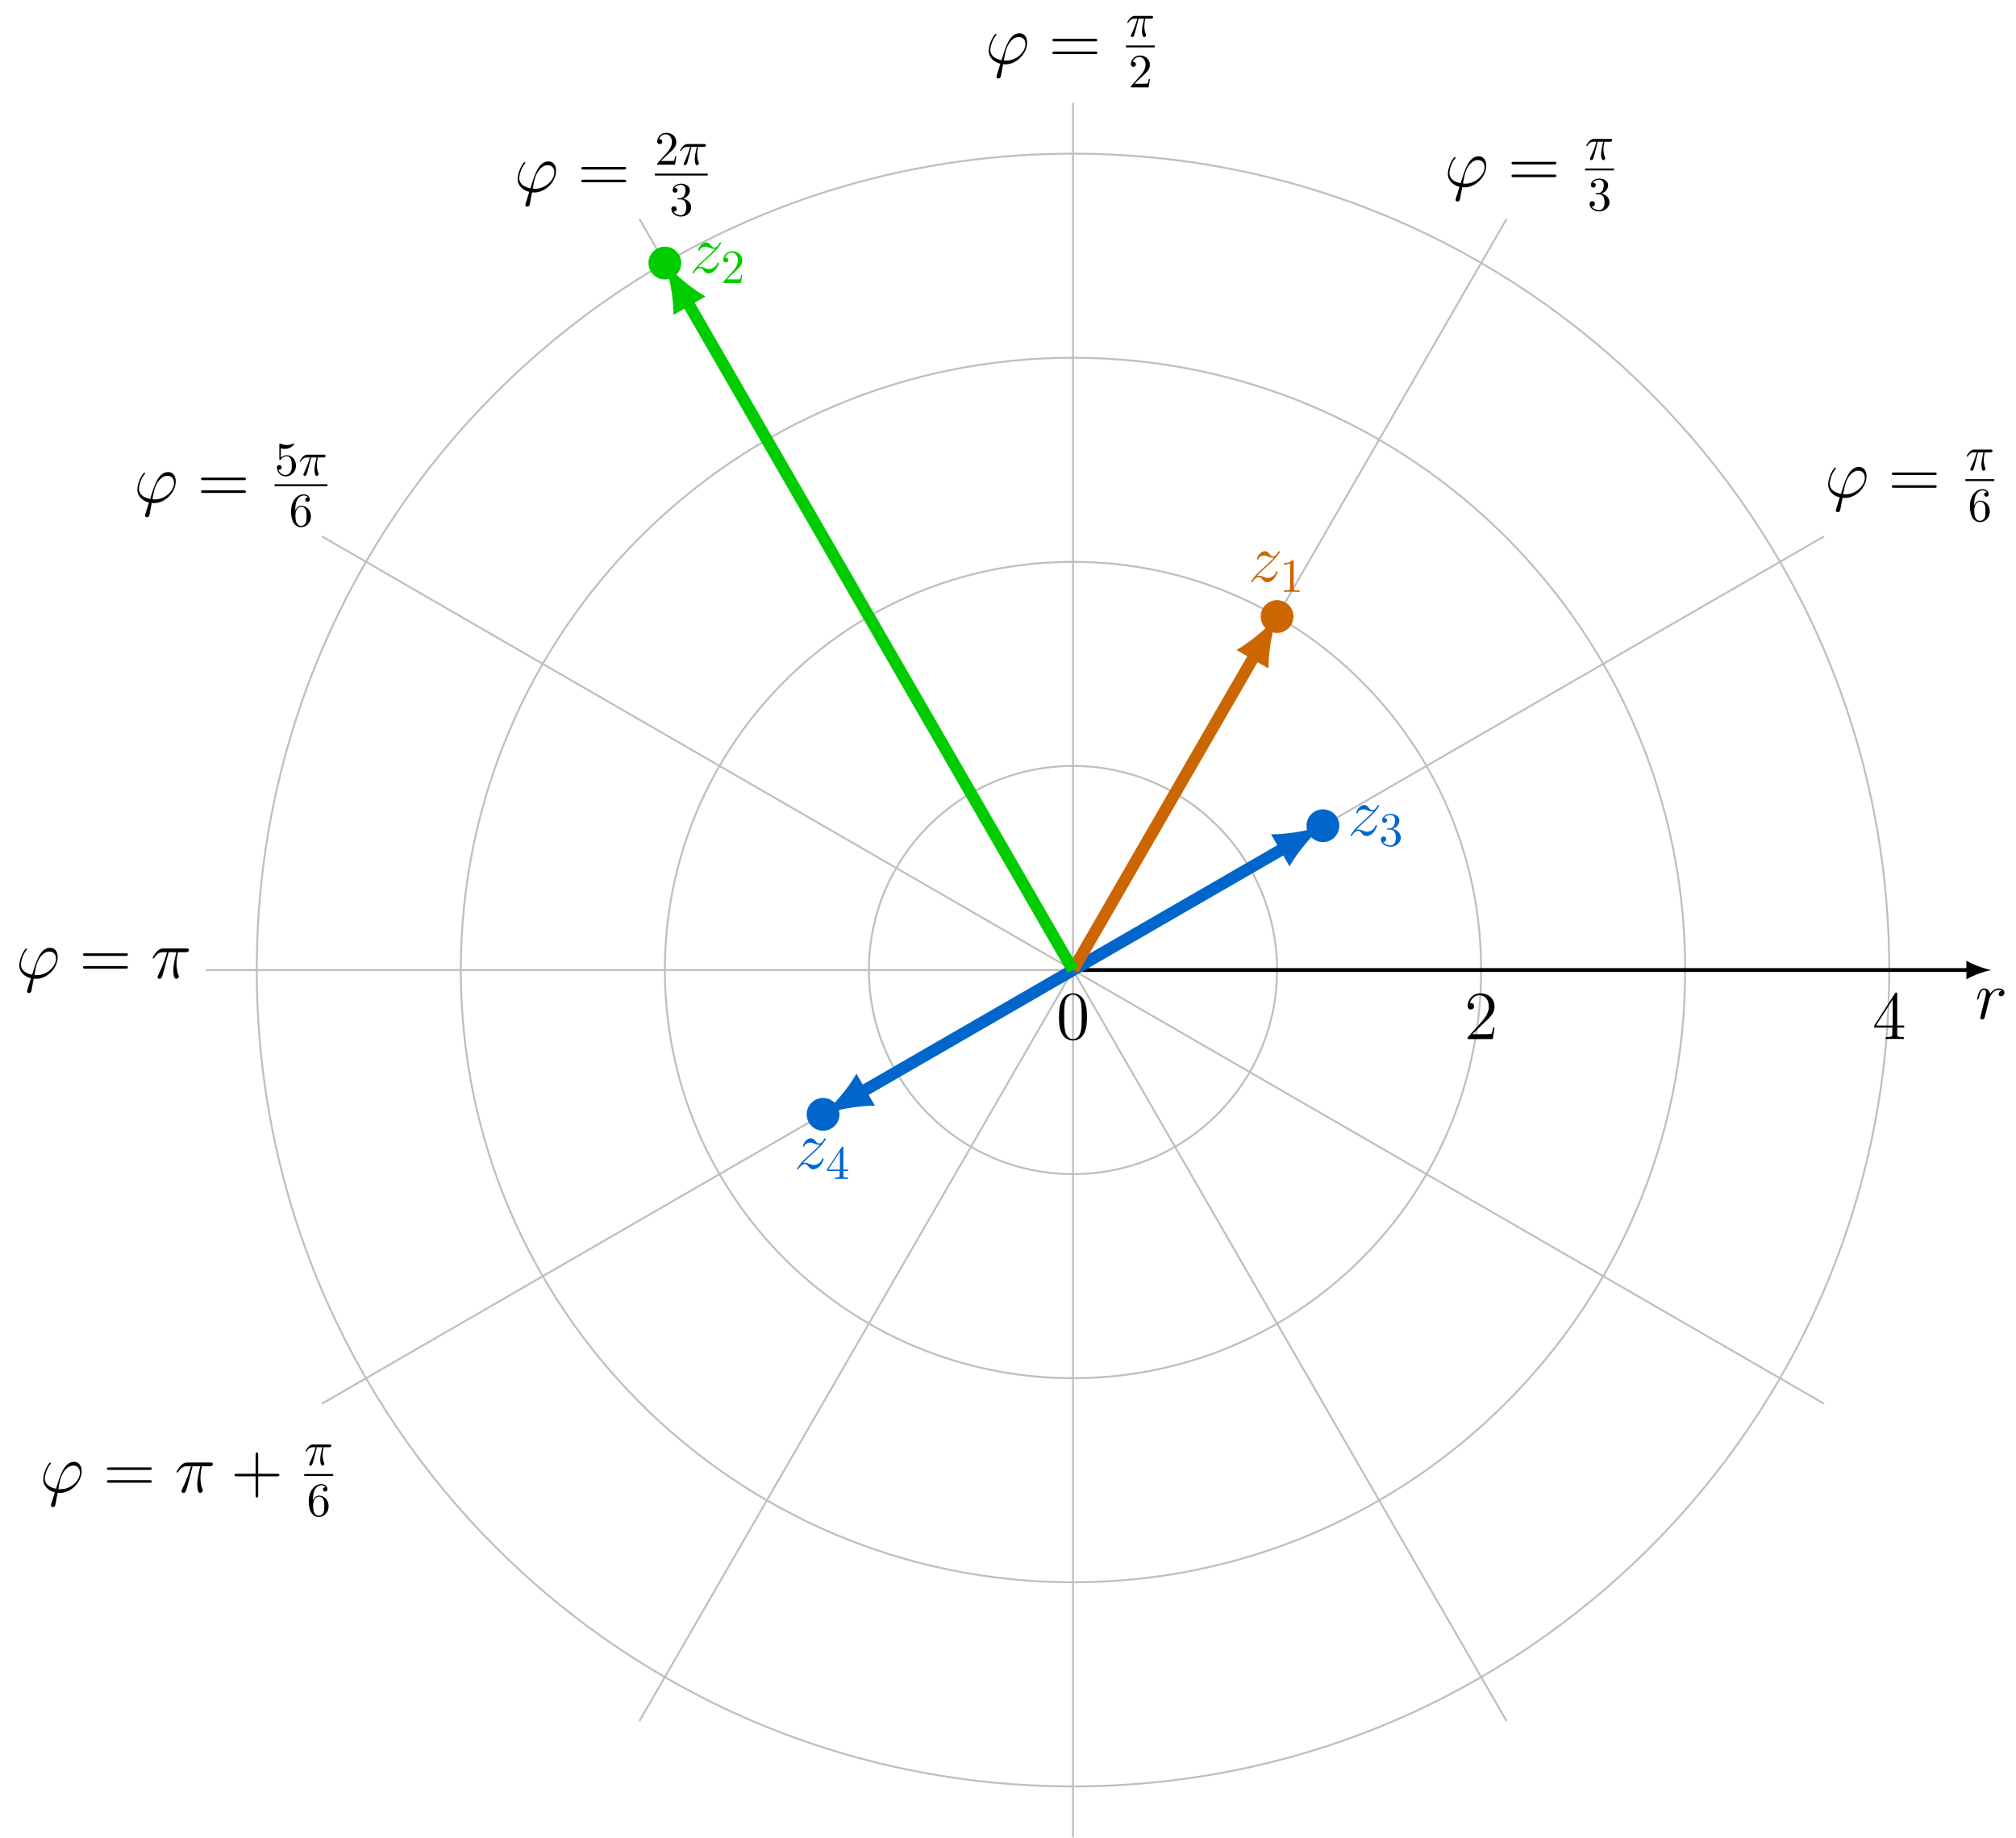 <?xml version="1.0" encoding="UTF-8"?>
<svg xmlns="http://www.w3.org/2000/svg" xmlns:xlink="http://www.w3.org/1999/xlink" width="420.073" height="383.009" viewBox="0 0 420.073 383.009">
<defs>
<g>
<g id="glyph-0-0">
<path d="M 5.578 -5.859 C 5.141 -5.781 4.906 -5.469 4.906 -5.156 C 4.906 -4.812 5.172 -4.688 5.375 -4.688 C 5.781 -4.688 6.109 -5.031 6.109 -5.469 C 6.109 -5.922 5.672 -6.328 4.953 -6.328 C 4.375 -6.328 3.719 -6.062 3.109 -5.188 C 3.016 -5.953 2.438 -6.328 1.859 -6.328 C 1.312 -6.328 1.016 -5.891 0.844 -5.578 C 0.609 -5.062 0.391 -4.203 0.391 -4.125 C 0.391 -4.078 0.438 -4 0.547 -4 C 0.656 -4 0.672 -4.016 0.766 -4.344 C 0.969 -5.203 1.25 -6.031 1.828 -6.031 C 2.172 -6.031 2.266 -5.797 2.266 -5.375 C 2.266 -5.062 2.125 -4.5 2.016 -4.062 L 1.625 -2.516 C 1.562 -2.234 1.406 -1.594 1.328 -1.328 C 1.234 -0.969 1.078 -0.281 1.078 -0.219 C 1.078 -0.016 1.234 0.141 1.453 0.141 C 1.609 0.141 1.875 0.047 1.969 -0.25 C 2.016 -0.359 2.531 -2.531 2.625 -2.859 C 2.703 -3.172 2.781 -3.469 2.859 -3.781 C 2.906 -3.984 2.969 -4.219 3.016 -4.406 C 3.062 -4.531 3.438 -5.234 3.797 -5.547 C 3.969 -5.703 4.344 -6.031 4.938 -6.031 C 5.156 -6.031 5.391 -6 5.578 -5.859 Z M 5.578 -5.859 "/>
</g>
<g id="glyph-0-1">
<path d="M 4.312 -0.625 C 4.078 -0.625 3.859 -0.625 3.859 -0.703 C 3.859 -0.734 4.109 -2.078 4.188 -2.391 C 4.641 -4.234 5.734 -5.547 6.984 -5.547 C 7.922 -5.547 8.344 -4.844 8.344 -4.062 C 8.344 -2.422 6.516 -0.625 4.312 -0.625 Z M 3.703 0.109 C 3.781 0.125 3.938 0.141 4.188 0.141 C 6.547 0.141 8.703 -2.125 8.703 -4.391 C 8.703 -5.266 8.312 -6.328 7.109 -6.328 C 5.047 -6.328 4.172 -3.406 3.375 -0.719 C 1.719 -1.031 1.031 -1.906 1.031 -2.875 C 1.031 -3.25 1.328 -4.797 2.172 -5.828 C 2.328 -6.016 2.328 -6.031 2.328 -6.062 C 2.328 -6.188 2.203 -6.188 2.188 -6.188 C 1.797 -6.188 0.703 -4.094 0.703 -2.719 C 0.703 -1.125 1.969 -0.25 3.125 0.016 L 2.375 2.438 C 2.312 2.656 2.312 2.688 2.312 2.734 C 2.312 3.078 2.656 3.094 2.688 3.094 C 2.828 3.094 3.078 3.047 3.203 2.75 C 3.234 2.625 3.641 0.406 3.703 0.109 Z M 3.703 0.109 "/>
</g>
<g id="glyph-0-2">
<path d="M 3.719 -5.406 L 5.328 -5.406 C 4.953 -3.797 4.703 -2.75 4.703 -1.609 C 4.703 -1.406 4.703 0.141 5.297 0.141 C 5.594 0.141 5.859 -0.125 5.859 -0.375 C 5.859 -0.438 5.859 -0.469 5.75 -0.688 C 5.359 -1.672 5.359 -2.906 5.359 -3.016 C 5.359 -3.094 5.359 -4.109 5.672 -5.406 L 7.266 -5.406 C 7.453 -5.406 7.938 -5.406 7.938 -5.859 C 7.938 -6.188 7.656 -6.188 7.406 -6.188 L 2.688 -6.188 C 2.359 -6.188 1.859 -6.188 1.203 -5.484 C 0.828 -5.062 0.375 -4.297 0.375 -4.219 C 0.375 -4.125 0.438 -4.109 0.531 -4.109 C 0.625 -4.109 0.641 -4.141 0.719 -4.234 C 1.469 -5.406 2.203 -5.406 2.562 -5.406 L 3.391 -5.406 C 3.062 -4.328 2.719 -3.078 1.531 -0.578 C 1.422 -0.344 1.422 -0.312 1.422 -0.234 C 1.422 0.078 1.672 0.141 1.812 0.141 C 2.219 0.141 2.344 -0.234 2.516 -0.828 C 2.734 -1.562 2.734 -1.594 2.891 -2.172 Z M 3.719 -5.406 "/>
</g>
<g id="glyph-0-3">
<path d="M 1.828 -1.156 C 2.438 -1.859 2.938 -2.312 3.656 -2.953 C 4.516 -3.703 4.891 -4.062 5.094 -4.281 C 6.094 -5.266 6.594 -6.094 6.594 -6.203 C 6.594 -6.328 6.484 -6.328 6.453 -6.328 C 6.359 -6.328 6.328 -6.266 6.25 -6.172 C 5.891 -5.547 5.547 -5.25 5.172 -5.25 C 4.875 -5.25 4.719 -5.375 4.453 -5.719 C 4.141 -6.078 3.906 -6.328 3.484 -6.328 C 2.438 -6.328 1.812 -5.016 1.812 -4.719 C 1.812 -4.672 1.828 -4.594 1.953 -4.594 C 2.062 -4.594 2.078 -4.641 2.125 -4.75 C 2.359 -5.328 3.062 -5.422 3.328 -5.422 C 3.625 -5.422 3.922 -5.328 4.219 -5.188 C 4.766 -4.969 4.984 -4.969 5.141 -4.969 C 5.234 -4.969 5.297 -4.969 5.359 -4.984 C 4.891 -4.422 4.109 -3.734 3.469 -3.141 L 2.016 -1.812 C 1.141 -0.922 0.609 -0.078 0.609 0.031 C 0.609 0.109 0.688 0.141 0.781 0.141 C 0.859 0.141 0.875 0.125 0.969 -0.047 C 1.203 -0.406 1.656 -0.938 2.188 -0.938 C 2.5 -0.938 2.641 -0.828 2.922 -0.469 C 3.203 -0.156 3.438 0.141 3.906 0.141 C 5.312 0.141 6.109 -1.672 6.109 -2.016 C 6.109 -2.062 6.094 -2.156 5.953 -2.156 C 5.844 -2.156 5.828 -2.094 5.781 -1.953 C 5.469 -1.109 4.625 -0.766 4.062 -0.766 C 3.766 -0.766 3.469 -0.859 3.172 -0.984 C 2.594 -1.219 2.438 -1.219 2.25 -1.219 C 2.109 -1.219 1.953 -1.219 1.828 -1.156 Z M 1.828 -1.156 "/>
</g>
<g id="glyph-1-0">
<path d="M 6.422 -4.594 C 6.422 -5.781 6.359 -6.938 5.844 -8.031 C 5.25 -9.219 4.219 -9.531 3.516 -9.531 C 2.688 -9.531 1.656 -9.125 1.141 -7.938 C 0.734 -7.031 0.594 -6.141 0.594 -4.594 C 0.594 -3.203 0.688 -2.156 1.203 -1.141 C 1.766 -0.047 2.75 0.297 3.5 0.297 C 4.75 0.297 5.469 -0.438 5.875 -1.281 C 6.391 -2.359 6.422 -3.766 6.422 -4.594 Z M 3.5 0.016 C 3.047 0.016 2.109 -0.25 1.844 -1.812 C 1.672 -2.672 1.672 -3.766 1.672 -4.766 C 1.672 -5.938 1.672 -7 1.906 -7.844 C 2.156 -8.812 2.891 -9.25 3.5 -9.25 C 4.047 -9.25 4.875 -8.922 5.156 -7.688 C 5.328 -6.875 5.328 -5.734 5.328 -4.766 C 5.328 -3.797 5.328 -2.719 5.172 -1.844 C 4.906 -0.266 4 0.016 3.5 0.016 Z M 3.5 0.016 "/>
</g>
<g id="glyph-1-1">
<path d="M 6.312 -2.406 L 6 -2.406 C 5.953 -2.172 5.844 -1.375 5.688 -1.141 C 5.594 -1.016 4.781 -1.016 4.344 -1.016 L 1.688 -1.016 C 2.078 -1.344 2.953 -2.266 3.328 -2.609 C 5.516 -4.625 6.312 -5.359 6.312 -6.781 C 6.312 -8.438 5 -9.531 3.344 -9.531 C 1.672 -9.531 0.703 -8.125 0.703 -6.891 C 0.703 -6.156 1.328 -6.156 1.375 -6.156 C 1.672 -6.156 2.047 -6.375 2.047 -6.828 C 2.047 -7.234 1.781 -7.5 1.375 -7.5 C 1.25 -7.5 1.219 -7.5 1.172 -7.484 C 1.453 -8.469 2.219 -9.125 3.156 -9.125 C 4.375 -9.125 5.125 -8.109 5.125 -6.781 C 5.125 -5.562 4.422 -4.5 3.594 -3.578 L 0.703 -0.344 L 0.703 0 L 5.938 0 Z M 6.312 -2.406 "/>
</g>
<g id="glyph-1-2">
<path d="M 5.172 -9.344 C 5.172 -9.609 5.172 -9.688 4.984 -9.688 C 4.859 -9.688 4.812 -9.688 4.703 -9.516 L 0.391 -2.812 L 0.391 -2.391 L 4.156 -2.391 L 4.156 -1.094 C 4.156 -0.562 4.125 -0.422 3.078 -0.422 L 2.797 -0.422 L 2.797 0 C 3.125 -0.031 4.266 -0.031 4.656 -0.031 C 5.062 -0.031 6.203 -0.031 6.547 0 L 6.547 -0.422 L 6.25 -0.422 C 5.219 -0.422 5.172 -0.562 5.172 -1.094 L 5.172 -2.391 L 6.625 -2.391 L 6.625 -2.812 L 5.172 -2.812 Z M 4.234 -8.219 L 4.234 -2.812 L 0.75 -2.812 Z M 4.234 -8.219 "/>
</g>
<g id="glyph-1-3">
<path d="M 9.688 -4.641 C 9.891 -4.641 10.141 -4.641 10.141 -4.906 C 10.141 -5.172 9.891 -5.172 9.688 -5.172 L 1.234 -5.172 C 1.031 -5.172 0.781 -5.172 0.781 -4.922 C 0.781 -4.641 1.016 -4.641 1.234 -4.641 Z M 9.688 -1.984 C 9.891 -1.984 10.141 -1.984 10.141 -2.234 C 10.141 -2.516 9.891 -2.516 9.688 -2.516 L 1.234 -2.516 C 1.031 -2.516 0.781 -2.516 0.781 -2.25 C 0.781 -1.984 1.016 -1.984 1.234 -1.984 Z M 9.688 -1.984 "/>
</g>
<g id="glyph-1-4">
<path d="M 5.719 -3.312 L 9.688 -3.312 C 9.891 -3.312 10.141 -3.312 10.141 -3.578 C 10.141 -3.844 9.891 -3.844 9.688 -3.844 L 5.719 -3.844 L 5.719 -7.797 C 5.719 -8 5.719 -8.266 5.469 -8.266 C 5.188 -8.266 5.188 -8.016 5.188 -7.797 L 5.188 -3.844 L 1.234 -3.844 C 1.031 -3.844 0.781 -3.844 0.781 -3.578 C 0.781 -3.312 1.016 -3.312 1.234 -3.312 L 5.188 -3.312 L 5.188 0.641 C 5.188 0.844 5.188 1.109 5.453 1.109 C 5.719 1.109 5.719 0.859 5.719 0.641 Z M 5.719 -3.312 "/>
</g>
<g id="glyph-2-0">
<path d="M 2.641 -3.719 L 3.766 -3.719 C 3.438 -2.25 3.344 -1.812 3.344 -1.141 C 3.344 -1 3.344 -0.734 3.422 -0.391 C 3.531 0.047 3.641 0.109 3.781 0.109 C 3.984 0.109 4.203 -0.062 4.203 -0.266 C 4.203 -0.328 4.203 -0.344 4.141 -0.484 C 3.844 -1.203 3.844 -1.859 3.844 -2.141 C 3.844 -2.656 3.922 -3.203 4.031 -3.719 L 5.156 -3.719 C 5.297 -3.719 5.656 -3.719 5.656 -4.062 C 5.656 -4.297 5.438 -4.297 5.25 -4.297 L 1.906 -4.297 C 1.688 -4.297 1.312 -4.297 0.875 -3.828 C 0.531 -3.438 0.266 -2.984 0.266 -2.938 C 0.266 -2.922 0.266 -2.828 0.391 -2.828 C 0.469 -2.828 0.484 -2.875 0.547 -2.953 C 1.031 -3.719 1.609 -3.719 1.812 -3.719 L 2.375 -3.719 C 2.062 -2.516 1.531 -1.312 1.109 -0.406 C 1.031 -0.25 1.031 -0.234 1.031 -0.156 C 1.031 0.031 1.188 0.109 1.312 0.109 C 1.609 0.109 1.688 -0.172 1.812 -0.531 C 1.953 -1 1.953 -1.016 2.078 -1.516 Z M 2.641 -3.719 "/>
</g>
<g id="glyph-3-0">
<path d="M 1.312 -3.266 L 1.312 -3.516 C 1.312 -6.031 2.547 -6.391 3.062 -6.391 C 3.297 -6.391 3.719 -6.328 3.938 -5.984 C 3.781 -5.984 3.391 -5.984 3.391 -5.547 C 3.391 -5.234 3.625 -5.078 3.844 -5.078 C 4 -5.078 4.312 -5.172 4.312 -5.562 C 4.312 -6.156 3.875 -6.641 3.047 -6.641 C 1.766 -6.641 0.422 -5.359 0.422 -3.156 C 0.422 -0.484 1.578 0.219 2.5 0.219 C 3.609 0.219 4.562 -0.719 4.562 -2.031 C 4.562 -3.297 3.672 -4.25 2.562 -4.25 C 1.891 -4.25 1.516 -3.75 1.312 -3.266 Z M 2.5 -0.062 C 1.875 -0.062 1.578 -0.656 1.516 -0.812 C 1.328 -1.281 1.328 -2.078 1.328 -2.25 C 1.328 -3.031 1.656 -4.031 2.547 -4.031 C 2.719 -4.031 3.172 -4.031 3.484 -3.406 C 3.656 -3.047 3.656 -2.531 3.656 -2.047 C 3.656 -1.562 3.656 -1.062 3.484 -0.703 C 3.188 -0.109 2.734 -0.062 2.5 -0.062 Z M 2.5 -0.062 "/>
</g>
<g id="glyph-3-1">
<path d="M 2.891 -3.516 C 3.703 -3.781 4.281 -4.469 4.281 -5.266 C 4.281 -6.078 3.406 -6.641 2.453 -6.641 C 1.453 -6.641 0.688 -6.047 0.688 -5.281 C 0.688 -4.953 0.906 -4.766 1.203 -4.766 C 1.5 -4.766 1.703 -4.984 1.703 -5.281 C 1.703 -5.766 1.234 -5.766 1.094 -5.766 C 1.391 -6.266 2.047 -6.391 2.406 -6.391 C 2.828 -6.391 3.375 -6.172 3.375 -5.281 C 3.375 -5.156 3.344 -4.578 3.094 -4.141 C 2.797 -3.656 2.453 -3.625 2.203 -3.625 C 2.125 -3.609 1.891 -3.594 1.812 -3.594 C 1.734 -3.578 1.672 -3.562 1.672 -3.469 C 1.672 -3.359 1.734 -3.359 1.906 -3.359 L 2.344 -3.359 C 3.156 -3.359 3.531 -2.688 3.531 -1.703 C 3.531 -0.344 2.844 -0.062 2.406 -0.062 C 1.969 -0.062 1.219 -0.234 0.875 -0.812 C 1.219 -0.766 1.531 -0.984 1.531 -1.359 C 1.531 -1.719 1.266 -1.922 0.984 -1.922 C 0.734 -1.922 0.422 -1.781 0.422 -1.344 C 0.422 -0.438 1.344 0.219 2.438 0.219 C 3.656 0.219 4.562 -0.688 4.562 -1.703 C 4.562 -2.516 3.922 -3.297 2.891 -3.516 Z M 2.891 -3.516 "/>
</g>
<g id="glyph-3-2">
<path d="M 1.266 -0.766 L 2.328 -1.797 C 3.875 -3.172 4.469 -3.703 4.469 -4.703 C 4.469 -5.844 3.578 -6.641 2.359 -6.641 C 1.234 -6.641 0.5 -5.719 0.5 -4.828 C 0.5 -4.281 1 -4.281 1.031 -4.281 C 1.203 -4.281 1.547 -4.391 1.547 -4.812 C 1.547 -5.062 1.359 -5.328 1.016 -5.328 C 0.938 -5.328 0.922 -5.328 0.891 -5.312 C 1.109 -5.969 1.656 -6.328 2.234 -6.328 C 3.141 -6.328 3.562 -5.516 3.562 -4.703 C 3.562 -3.906 3.078 -3.125 2.516 -2.5 L 0.609 -0.375 C 0.5 -0.266 0.5 -0.234 0.5 0 L 4.203 0 L 4.469 -1.734 L 4.234 -1.734 C 4.172 -1.438 4.109 -1 4 -0.844 C 3.938 -0.766 3.281 -0.766 3.062 -0.766 Z M 1.266 -0.766 "/>
</g>
<g id="glyph-3-3">
<path d="M 4.469 -2 C 4.469 -3.188 3.656 -4.188 2.578 -4.188 C 2.109 -4.188 1.672 -4.031 1.312 -3.672 L 1.312 -5.625 C 1.516 -5.562 1.844 -5.5 2.156 -5.5 C 3.391 -5.5 4.094 -6.406 4.094 -6.531 C 4.094 -6.594 4.062 -6.641 3.984 -6.641 C 3.984 -6.641 3.953 -6.641 3.906 -6.609 C 3.703 -6.516 3.219 -6.312 2.547 -6.312 C 2.156 -6.312 1.688 -6.391 1.219 -6.594 C 1.141 -6.625 1.125 -6.625 1.109 -6.625 C 1 -6.625 1 -6.547 1 -6.391 L 1 -3.438 C 1 -3.266 1 -3.188 1.141 -3.188 C 1.219 -3.188 1.234 -3.203 1.281 -3.266 C 1.391 -3.422 1.75 -3.969 2.562 -3.969 C 3.078 -3.969 3.328 -3.516 3.406 -3.328 C 3.562 -2.953 3.594 -2.578 3.594 -2.078 C 3.594 -1.719 3.594 -1.125 3.344 -0.703 C 3.109 -0.312 2.734 -0.062 2.281 -0.062 C 1.562 -0.062 0.984 -0.594 0.812 -1.172 C 0.844 -1.172 0.875 -1.156 0.984 -1.156 C 1.312 -1.156 1.484 -1.406 1.484 -1.641 C 1.484 -1.891 1.312 -2.141 0.984 -2.141 C 0.844 -2.141 0.5 -2.062 0.5 -1.609 C 0.5 -0.75 1.188 0.219 2.297 0.219 C 3.453 0.219 4.469 -0.734 4.469 -2 Z M 4.469 -2 "/>
</g>
<g id="glyph-3-4">
<path d="M 2.938 -6.375 C 2.938 -6.625 2.938 -6.641 2.703 -6.641 C 2.078 -6 1.203 -6 0.891 -6 L 0.891 -5.688 C 1.094 -5.688 1.672 -5.688 2.188 -5.953 L 2.188 -0.781 C 2.188 -0.422 2.156 -0.312 1.266 -0.312 L 0.953 -0.312 L 0.953 0 C 1.297 -0.031 2.156 -0.031 2.562 -0.031 C 2.953 -0.031 3.828 -0.031 4.172 0 L 4.172 -0.312 L 3.859 -0.312 C 2.953 -0.312 2.938 -0.422 2.938 -0.781 Z M 2.938 -6.375 "/>
</g>
<g id="glyph-3-5">
<path d="M 2.938 -1.641 L 2.938 -0.781 C 2.938 -0.422 2.906 -0.312 2.172 -0.312 L 1.969 -0.312 L 1.969 0 C 2.375 -0.031 2.891 -0.031 3.312 -0.031 C 3.734 -0.031 4.25 -0.031 4.672 0 L 4.672 -0.312 L 4.453 -0.312 C 3.719 -0.312 3.703 -0.422 3.703 -0.781 L 3.703 -1.641 L 4.688 -1.641 L 4.688 -1.953 L 3.703 -1.953 L 3.703 -6.484 C 3.703 -6.688 3.703 -6.75 3.531 -6.75 C 3.453 -6.75 3.422 -6.75 3.344 -6.625 L 0.281 -1.953 L 0.281 -1.641 Z M 2.984 -1.953 L 0.562 -1.953 L 2.984 -5.672 Z M 2.984 -1.953 "/>
</g>
</g>
<clipPath id="clip-0">
<path clip-rule="nonzero" d="M 223 21 L 224 21 L 224 383.008 L 223 383.008 Z M 223 21 "/>
</clipPath>
</defs>
<g clip-path="url(#clip-0)">
<path fill="none" stroke-width="0.399" stroke-linecap="butt" stroke-linejoin="miter" stroke="rgb(75%, 75%, 75%)" stroke-opacity="1" stroke-miterlimit="10" d="M -0.001 -180.712 L -0.001 180.71 " transform="matrix(1, 0, 0, -1, 223.579, 202.101)"/>
</g>
<path fill="none" stroke-width="0.399" stroke-linecap="butt" stroke-linejoin="miter" stroke="rgb(75%, 75%, 75%)" stroke-opacity="1" stroke-miterlimit="10" d="M -180.712 -0.001 L 180.71 -0.001 " transform="matrix(1, 0, 0, -1, 223.579, 202.101)"/>
<path fill="none" stroke-width="0.399" stroke-linecap="butt" stroke-linejoin="miter" stroke="rgb(75%, 75%, 75%)" stroke-opacity="1" stroke-miterlimit="10" d="M -156.501 -90.356 L 156.499 90.355 " transform="matrix(1, 0, 0, -1, 223.579, 202.101)"/>
<path fill="none" stroke-width="0.399" stroke-linecap="butt" stroke-linejoin="miter" stroke="rgb(75%, 75%, 75%)" stroke-opacity="1" stroke-miterlimit="10" d="M -90.356 -156.501 L 90.355 156.499 " transform="matrix(1, 0, 0, -1, 223.579, 202.101)"/>
<path fill="none" stroke-width="0.399" stroke-linecap="butt" stroke-linejoin="miter" stroke="rgb(75%, 75%, 75%)" stroke-opacity="1" stroke-miterlimit="10" d="M 90.355 -156.501 L -90.356 156.499 " transform="matrix(1, 0, 0, -1, 223.579, 202.101)"/>
<path fill="none" stroke-width="0.399" stroke-linecap="butt" stroke-linejoin="miter" stroke="rgb(75%, 75%, 75%)" stroke-opacity="1" stroke-miterlimit="10" d="M 156.499 -90.356 L -156.501 90.355 " transform="matrix(1, 0, 0, -1, 223.579, 202.101)"/>
<path fill="none" stroke-width="0.399" stroke-linecap="butt" stroke-linejoin="miter" stroke="rgb(75%, 75%, 75%)" stroke-opacity="1" stroke-miterlimit="10" d="M 42.519 -0.001 C 42.519 23.484 23.483 42.519 -0.001 42.519 C -23.485 42.519 -42.52 23.484 -42.52 -0.001 C -42.52 -23.485 -23.485 -42.52 -0.001 -42.52 C 23.483 -42.52 42.519 -23.485 42.519 -0.001 Z M 42.519 -0.001 " transform="matrix(1, 0, 0, -1, 223.579, 202.101)"/>
<path fill="none" stroke-width="0.399" stroke-linecap="butt" stroke-linejoin="miter" stroke="rgb(75%, 75%, 75%)" stroke-opacity="1" stroke-miterlimit="10" d="M 85.042 -0.001 C 85.042 46.968 46.968 85.038 -0.001 85.038 C -46.966 85.038 -85.04 46.968 -85.04 -0.001 C -85.04 -46.965 -46.966 -85.04 -0.001 -85.04 C 46.968 -85.04 85.042 -46.965 85.042 -0.001 Z M 85.042 -0.001 " transform="matrix(1, 0, 0, -1, 223.579, 202.101)"/>
<path fill="none" stroke-width="0.399" stroke-linecap="butt" stroke-linejoin="miter" stroke="rgb(75%, 75%, 75%)" stroke-opacity="1" stroke-miterlimit="10" d="M 127.562 -0.001 C 127.562 70.453 70.452 127.562 -0.001 127.562 C -70.45 127.562 -127.559 70.453 -127.559 -0.001 C -127.559 -70.45 -70.45 -127.559 -0.001 -127.559 C 70.452 -127.559 127.562 -70.45 127.562 -0.001 Z M 127.562 -0.001 " transform="matrix(1, 0, 0, -1, 223.579, 202.101)"/>
<path fill="none" stroke-width="0.399" stroke-linecap="butt" stroke-linejoin="miter" stroke="rgb(75%, 75%, 75%)" stroke-opacity="1" stroke-miterlimit="10" d="M 170.081 -0.001 C 170.081 93.933 93.933 170.081 -0.001 170.081 C -93.934 170.081 -170.079 93.933 -170.079 -0.001 C -170.079 -93.934 -93.934 -170.083 -0.001 -170.083 C 93.933 -170.083 170.081 -93.934 170.081 -0.001 Z M 170.081 -0.001 " transform="matrix(1, 0, 0, -1, 223.579, 202.101)"/>
<path fill="none" stroke-width="0.797" stroke-linecap="butt" stroke-linejoin="miter" stroke="rgb(0%, 0%, 0%)" stroke-opacity="1" stroke-miterlimit="10" d="M -0.001 -0.001 L 186.679 -0.001 " transform="matrix(1, 0, 0, -1, 223.579, 202.101)"/>
<path fill-rule="nonzero" fill="rgb(0%, 0%, 0%)" fill-opacity="1" d="M 414.922 202.102 C 413.539 201.844 411.293 201.066 409.738 200.16 L 409.738 204.043 C 411.293 203.137 413.539 202.359 414.922 202.102 "/>
<g fill="rgb(0%, 0%, 0%)" fill-opacity="1">
<use xlink:href="#glyph-0-0" x="411.557" y="212.263"/>
</g>
<path fill="none" stroke-width="2.491" stroke-linecap="butt" stroke-linejoin="miter" stroke="rgb(0%, 40.015%, 79.999%)" stroke-opacity="1" stroke-miterlimit="10" d="M -0.001 -0.001 L 44.077 25.449 " transform="matrix(1, 0, 0, -1, 223.579, 202.101)"/>
<path fill-rule="nonzero" fill="rgb(0%, 40.015%, 79.999%)" fill-opacity="1" d="M 275.656 172.035 C 273.027 172.957 268.41 173.848 264.844 173.832 L 268.691 180.496 C 270.461 177.402 273.543 173.848 275.656 172.035 "/>
<path fill="none" stroke-width="2.491" stroke-linecap="butt" stroke-linejoin="miter" stroke="rgb(0%, 40.015%, 79.999%)" stroke-opacity="1" stroke-miterlimit="10" d="M -0.001 -0.001 L -44.079 -25.45 " transform="matrix(1, 0, 0, -1, 223.579, 202.101)"/>
<path fill-rule="nonzero" fill="rgb(0%, 40.015%, 79.999%)" fill-opacity="1" d="M 171.504 232.168 C 174.129 231.242 178.75 230.352 182.312 230.367 L 178.465 223.703 C 176.695 226.797 173.617 230.355 171.504 232.168 "/>
<path fill="none" stroke-width="2.491" stroke-linecap="butt" stroke-linejoin="miter" stroke="rgb(79.999%, 39.983%, 0%)" stroke-opacity="1" stroke-miterlimit="10" d="M -0.001 -0.001 L 37.901 65.648 " transform="matrix(1, 0, 0, -1, 223.579, 202.101)"/>
<path fill-rule="nonzero" fill="rgb(79.999%, 39.983%, 0%)" fill-opacity="1" d="M 266.098 128.453 C 264.285 130.566 260.73 133.648 257.637 135.418 L 264.301 139.266 C 264.285 135.699 265.176 131.078 266.098 128.453 "/>
<path fill="none" stroke-width="2.491" stroke-linecap="butt" stroke-linejoin="miter" stroke="rgb(0.014%, 79.999%, 0%)" stroke-opacity="1" stroke-miterlimit="10" d="M -0.001 -0.001 L -80.423 139.296 " transform="matrix(1, 0, 0, -1, 223.579, 202.101)"/>
<path fill-rule="nonzero" fill="rgb(0.014%, 79.999%, 0%)" fill-opacity="1" d="M 138.539 54.805 C 139.461 57.434 140.352 62.055 140.336 65.617 L 147 61.77 C 143.906 60 140.352 56.918 138.539 54.805 "/>
<path fill-rule="nonzero" fill="rgb(0%, 40.015%, 79.999%)" fill-opacity="1" stroke-width="1.196" stroke-linecap="butt" stroke-linejoin="miter" stroke="rgb(0%, 40.015%, 79.999%)" stroke-opacity="1" stroke-miterlimit="10" d="M 54.894 30.066 C 54.894 31.624 53.632 32.886 52.077 32.886 C 50.519 32.886 49.257 31.624 49.257 30.066 C 49.257 28.511 50.519 27.249 52.077 27.249 C 53.632 27.249 54.894 28.511 54.894 30.066 Z M 54.894 30.066 " transform="matrix(1, 0, 0, -1, 223.579, 202.101)"/>
<path fill-rule="nonzero" fill="rgb(0%, 40.015%, 79.999%)" fill-opacity="1" stroke-width="1.196" stroke-linecap="butt" stroke-linejoin="miter" stroke="rgb(0%, 40.015%, 79.999%)" stroke-opacity="1" stroke-miterlimit="10" d="M -49.259 -30.067 C -49.259 -28.508 -50.52 -27.247 -52.075 -27.247 C -53.634 -27.247 -54.895 -28.508 -54.895 -30.067 C -54.895 -31.622 -53.634 -32.883 -52.075 -32.883 C -50.52 -32.883 -49.259 -31.622 -49.259 -30.067 Z M -49.259 -30.067 " transform="matrix(1, 0, 0, -1, 223.579, 202.101)"/>
<path fill-rule="nonzero" fill="rgb(79.999%, 39.983%, 0%)" fill-opacity="1" stroke-width="1.196" stroke-linecap="butt" stroke-linejoin="miter" stroke="rgb(79.999%, 39.983%, 0%)" stroke-opacity="1" stroke-miterlimit="10" d="M 45.339 73.648 C 45.339 75.203 44.077 76.464 42.519 76.464 C 40.964 76.464 39.702 75.203 39.702 73.648 C 39.702 72.089 40.964 70.828 42.519 70.828 C 44.077 70.828 45.339 72.089 45.339 73.648 Z M 45.339 73.648 " transform="matrix(1, 0, 0, -1, 223.579, 202.101)"/>
<path fill-rule="nonzero" fill="rgb(0.014%, 79.999%, 0%)" fill-opacity="1" stroke-width="1.196" stroke-linecap="butt" stroke-linejoin="miter" stroke="rgb(0.014%, 79.999%, 0%)" stroke-opacity="1" stroke-miterlimit="10" d="M -82.224 147.296 C -82.224 148.851 -83.485 150.113 -85.04 150.113 C -86.599 150.113 -87.86 148.851 -87.86 147.296 C -87.86 145.738 -86.599 144.476 -85.04 144.476 C -83.485 144.476 -82.224 145.738 -82.224 147.296 Z M -82.224 147.296 " transform="matrix(1, 0, 0, -1, 223.579, 202.101)"/>
<g fill="rgb(0%, 0%, 0%)" fill-opacity="1">
<use xlink:href="#glyph-1-0" x="220.067" y="216.483"/>
</g>
<g fill="rgb(0%, 0%, 0%)" fill-opacity="1">
<use xlink:href="#glyph-1-1" x="305.107" y="216.483"/>
</g>
<g fill="rgb(0%, 0%, 0%)" fill-opacity="1">
<use xlink:href="#glyph-1-2" x="390.146" y="216.483"/>
</g>
<g fill="rgb(0%, 0%, 0%)" fill-opacity="1">
<use xlink:href="#glyph-0-1" x="380.227" y="103.612"/>
</g>
<g fill="rgb(0%, 0%, 0%)" fill-opacity="1">
<use xlink:href="#glyph-1-3" x="393.414" y="103.612"/>
</g>
<g fill="rgb(0%, 0%, 0%)" fill-opacity="1">
<use xlink:href="#glyph-2-0" x="409.52" y="97.964"/>
</g>
<path fill="none" stroke-width="0.398" stroke-linecap="butt" stroke-linejoin="miter" stroke="rgb(0%, 0%, 0%)" stroke-opacity="1" stroke-miterlimit="10" d="M -0 -0.001 L 6.035 -0.001 " transform="matrix(1, 0, 0, -1, 409.52, 100.026)"/>
<g fill="rgb(0%, 0%, 0%)" fill-opacity="1">
<use xlink:href="#glyph-3-0" x="410.048" y="108.56"/>
</g>
<g fill="rgb(0%, 0%, 0%)" fill-opacity="1">
<use xlink:href="#glyph-0-1" x="300.986" y="38.892"/>
</g>
<g fill="rgb(0%, 0%, 0%)" fill-opacity="1">
<use xlink:href="#glyph-1-3" x="314.173" y="38.892"/>
</g>
<g fill="rgb(0%, 0%, 0%)" fill-opacity="1">
<use xlink:href="#glyph-2-0" x="330.279" y="33.244"/>
</g>
<path fill="none" stroke-width="0.398" stroke-linecap="butt" stroke-linejoin="miter" stroke="rgb(0%, 0%, 0%)" stroke-opacity="1" stroke-miterlimit="10" d="M -0.002 0.001 L 6.037 0.001 " transform="matrix(1, 0, 0, -1, 330.279, 35.306)"/>
<g fill="rgb(0%, 0%, 0%)" fill-opacity="1">
<use xlink:href="#glyph-3-1" x="330.807" y="43.839"/>
</g>
<g fill="rgb(0%, 0%, 0%)" fill-opacity="1">
<use xlink:href="#glyph-0-1" x="205.317" y="13.258"/>
</g>
<g fill="rgb(0%, 0%, 0%)" fill-opacity="1">
<use xlink:href="#glyph-1-3" x="218.504" y="13.258"/>
</g>
<g fill="rgb(0%, 0%, 0%)" fill-opacity="1">
<use xlink:href="#glyph-2-0" x="234.61" y="7.61"/>
</g>
<path fill="none" stroke-width="0.398" stroke-linecap="butt" stroke-linejoin="miter" stroke="rgb(0%, 0%, 0%)" stroke-opacity="1" stroke-miterlimit="10" d="M -0.001 0 L 6.035 0 " transform="matrix(1, 0, 0, -1, 234.61, 9.672)"/>
<g fill="rgb(0%, 0%, 0%)" fill-opacity="1">
<use xlink:href="#glyph-3-2" x="235.137" y="18.205"/>
</g>
<g fill="rgb(0%, 0%, 0%)" fill-opacity="1">
<use xlink:href="#glyph-0-1" x="107.157" y="39.958"/>
</g>
<g fill="rgb(0%, 0%, 0%)" fill-opacity="1">
<use xlink:href="#glyph-1-3" x="120.344" y="39.958"/>
</g>
<g fill="rgb(0%, 0%, 0%)" fill-opacity="1">
<use xlink:href="#glyph-3-2" x="136.45" y="34.309"/>
</g>
<g fill="rgb(0%, 0%, 0%)" fill-opacity="1">
<use xlink:href="#glyph-2-0" x="141.431" y="34.309"/>
</g>
<path fill="none" stroke-width="0.398" stroke-linecap="butt" stroke-linejoin="miter" stroke="rgb(0%, 0%, 0%)" stroke-opacity="1" stroke-miterlimit="10" d="M -0.001 -0 L 11.019 -0 " transform="matrix(1, 0, 0, -1, 136.45, 36.371)"/>
<g fill="rgb(0%, 0%, 0%)" fill-opacity="1">
<use xlink:href="#glyph-3-1" x="139.468" y="44.905"/>
</g>
<g fill="rgb(0%, 0%, 0%)" fill-opacity="1">
<use xlink:href="#glyph-0-1" x="27.916" y="104.678"/>
</g>
<g fill="rgb(0%, 0%, 0%)" fill-opacity="1">
<use xlink:href="#glyph-1-3" x="41.103" y="104.678"/>
</g>
<g fill="rgb(0%, 0%, 0%)" fill-opacity="1">
<use xlink:href="#glyph-3-3" x="57.209" y="99.029"/>
</g>
<g fill="rgb(0%, 0%, 0%)" fill-opacity="1">
<use xlink:href="#glyph-2-0" x="62.19" y="99.029"/>
</g>
<path fill="none" stroke-width="0.398" stroke-linecap="butt" stroke-linejoin="miter" stroke="rgb(0%, 0%, 0%)" stroke-opacity="1" stroke-miterlimit="10" d="M 0.002 0.001 L 11.018 0.001 " transform="matrix(1, 0, 0, -1, 57.209, 101.091)"/>
<g fill="rgb(0%, 0%, 0%)" fill-opacity="1">
<use xlink:href="#glyph-3-0" x="60.227" y="109.625"/>
</g>
<g fill="rgb(0%, 0%, 0%)" fill-opacity="1">
<use xlink:href="#glyph-0-1" x="3.321" y="203.795"/>
</g>
<g fill="rgb(0%, 0%, 0%)" fill-opacity="1">
<use xlink:href="#glyph-1-3" x="16.508" y="203.795"/>
</g>
<g fill="rgb(0%, 0%, 0%)" fill-opacity="1">
<use xlink:href="#glyph-0-2" x="31.418" y="203.795"/>
</g>
<g fill="rgb(0%, 0%, 0%)" fill-opacity="1">
<use xlink:href="#glyph-0-1" x="8.308" y="310.896"/>
</g>
<g fill="rgb(0%, 0%, 0%)" fill-opacity="1">
<use xlink:href="#glyph-1-3" x="21.495" y="310.896"/>
</g>
<g fill="rgb(0%, 0%, 0%)" fill-opacity="1">
<use xlink:href="#glyph-0-2" x="36.406" y="310.896"/>
</g>
<g fill="rgb(0%, 0%, 0%)" fill-opacity="1">
<use xlink:href="#glyph-1-4" x="48.077" y="310.896"/>
</g>
<g fill="rgb(0%, 0%, 0%)" fill-opacity="1">
<use xlink:href="#glyph-2-0" x="63.386" y="305.247"/>
</g>
<path fill="none" stroke-width="0.398" stroke-linecap="butt" stroke-linejoin="miter" stroke="rgb(0%, 0%, 0%)" stroke-opacity="1" stroke-miterlimit="10" d="M 0.001 0 L 6.036 0 " transform="matrix(1, 0, 0, -1, 63.386, 307.309)"/>
<g fill="rgb(0%, 0%, 0%)" fill-opacity="1">
<use xlink:href="#glyph-3-0" x="63.914" y="315.843"/>
</g>
<g fill="rgb(79.999%, 39.983%, 0%)" fill-opacity="1">
<use xlink:href="#glyph-0-3" x="260.096" y="121.167"/>
</g>
<g fill="rgb(79.999%, 39.983%, 0%)" fill-opacity="1">
<use xlink:href="#glyph-3-4" x="266.622" y="123.318"/>
</g>
<g fill="rgb(0.014%, 79.999%, 0%)" fill-opacity="1">
<use xlink:href="#glyph-0-3" x="143.676" y="56.821"/>
</g>
<g fill="rgb(0.014%, 79.999%, 0%)" fill-opacity="1">
<use xlink:href="#glyph-3-2" x="150.202" y="58.973"/>
</g>
<g fill="rgb(0%, 40.015%, 79.999%)" fill-opacity="1">
<use xlink:href="#glyph-0-3" x="280.791" y="174.048"/>
</g>
<g fill="rgb(0%, 40.015%, 79.999%)" fill-opacity="1">
<use xlink:href="#glyph-3-1" x="287.317" y="176.2"/>
</g>
<g fill="rgb(0%, 40.015%, 79.999%)" fill-opacity="1">
<use xlink:href="#glyph-0-3" x="165.501" y="243.48"/>
</g>
<g fill="rgb(0%, 40.015%, 79.999%)" fill-opacity="1">
<use xlink:href="#glyph-3-5" x="172.026" y="245.632"/>
</g>
</svg>
